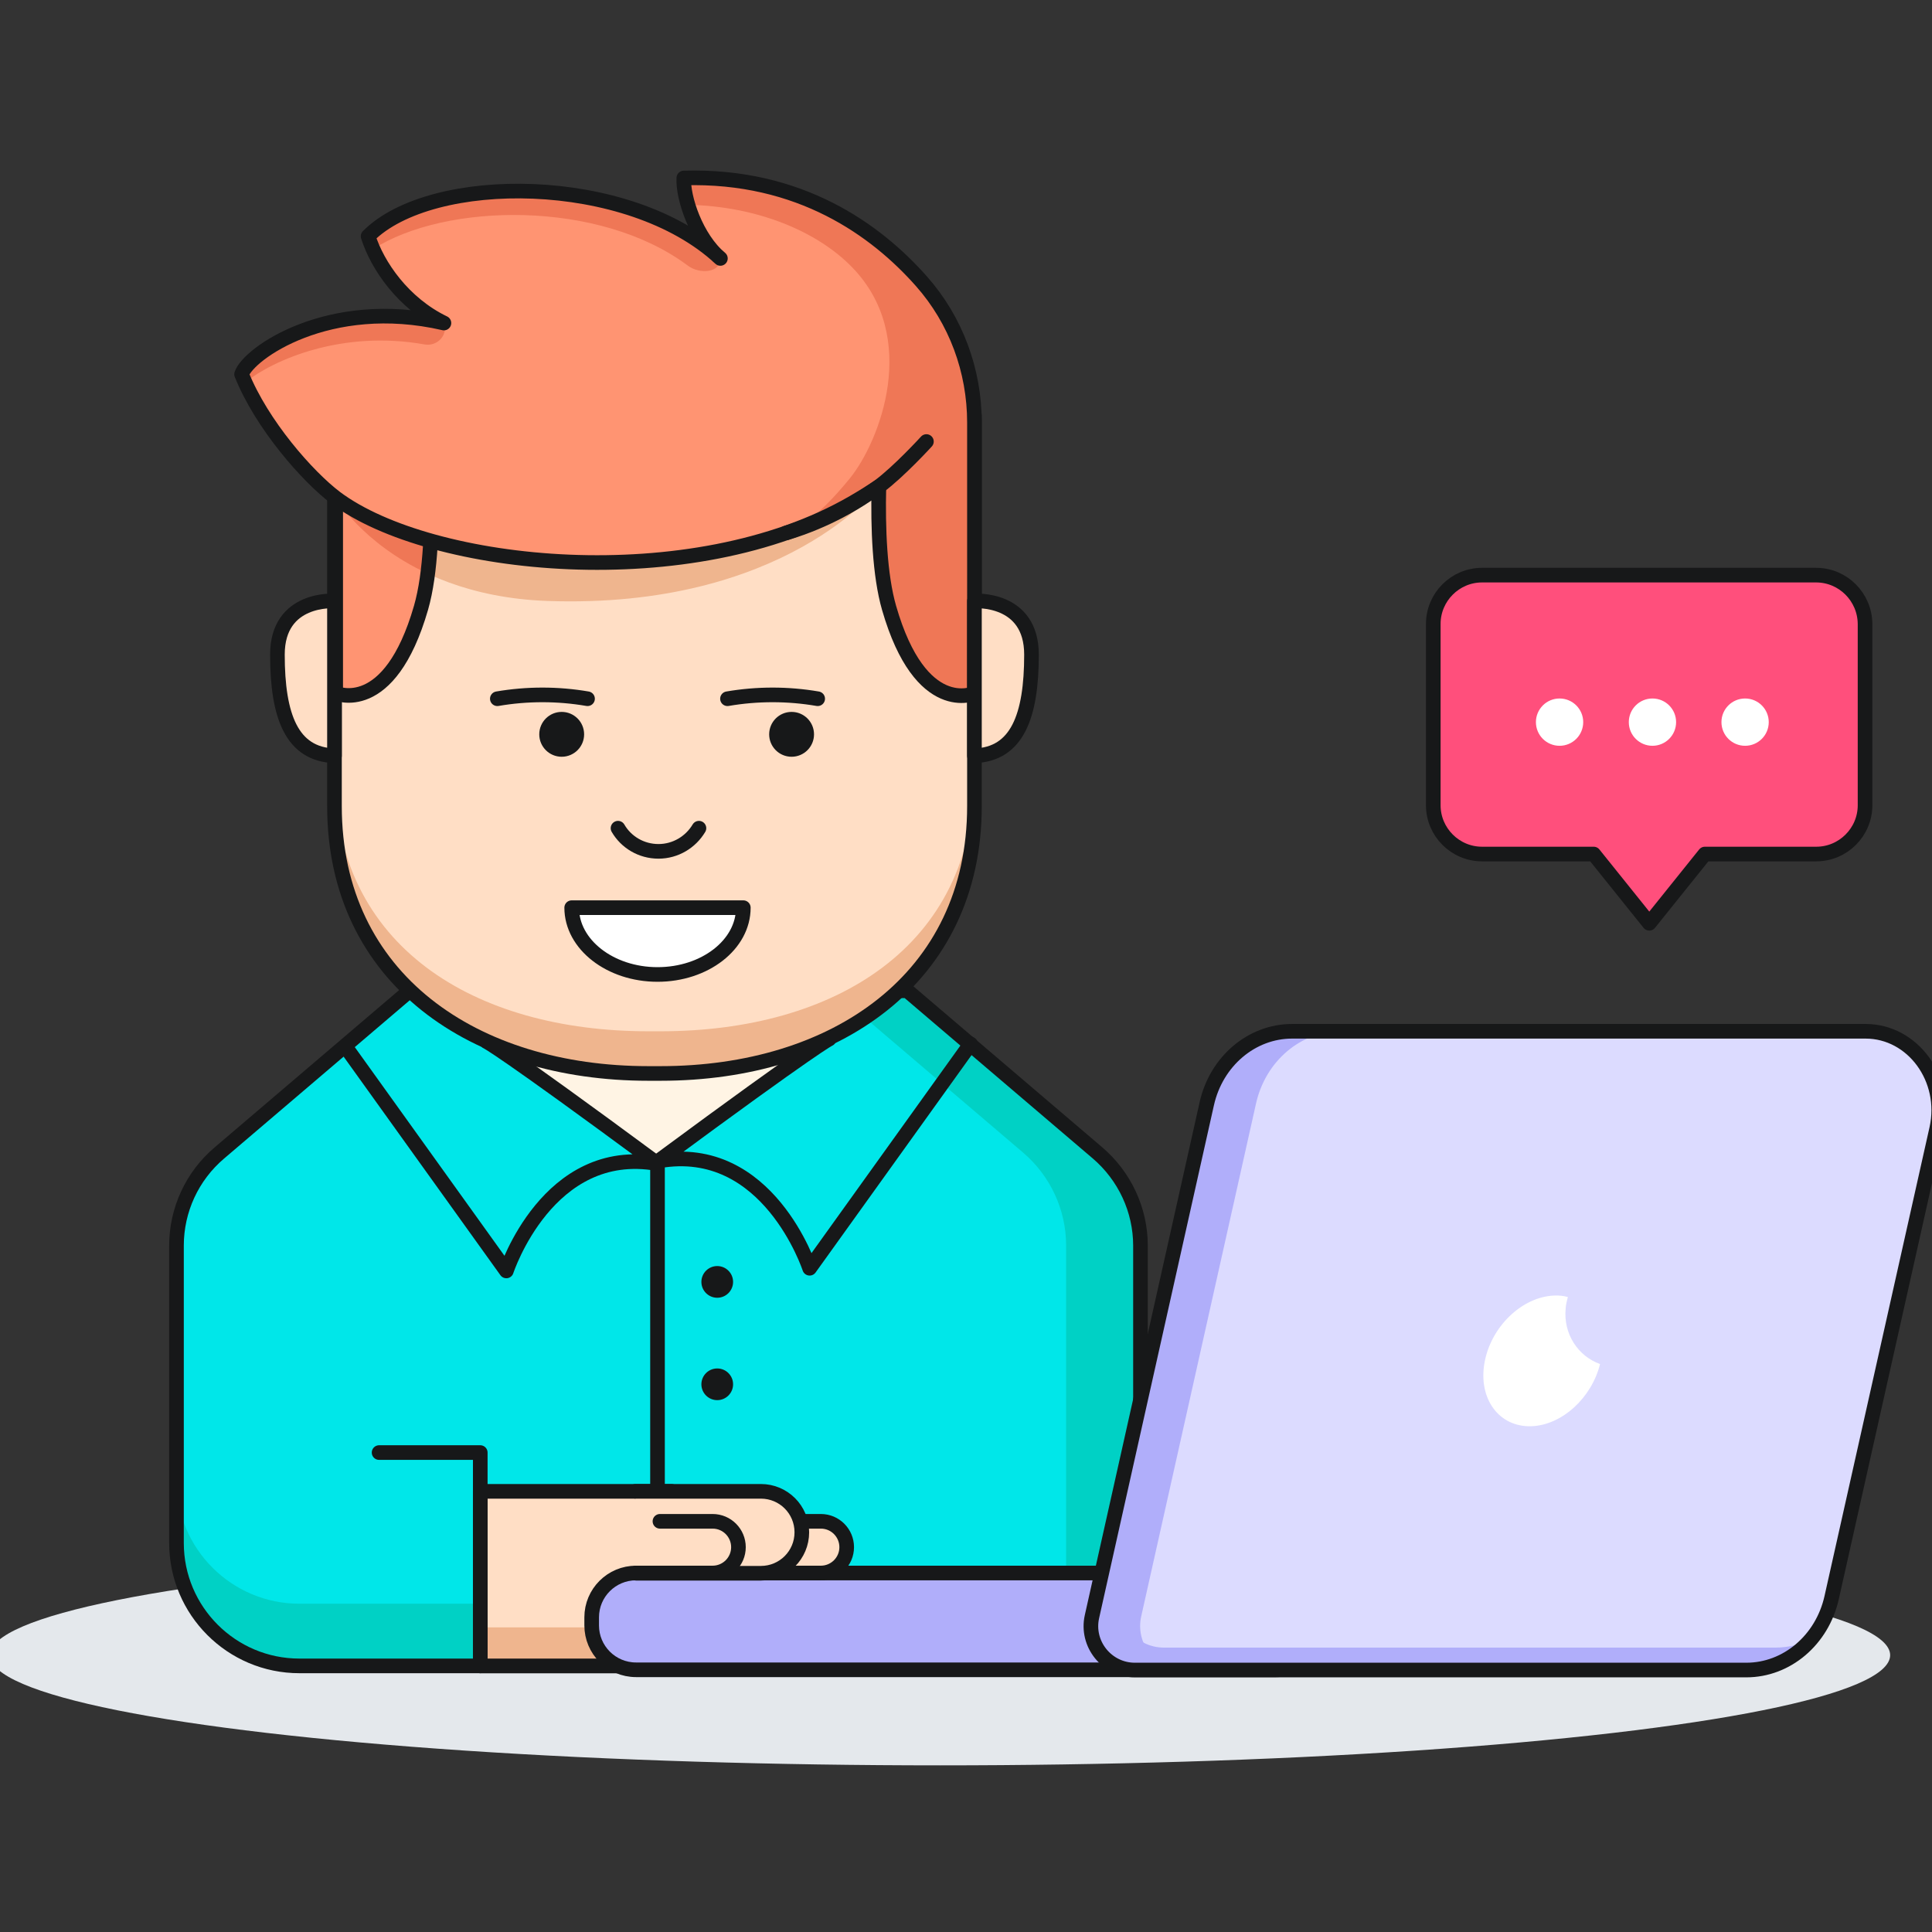 <?xml version="1.0" encoding="UTF-8" standalone="no"?>
<!-- Created with Inkscape (http://www.inkscape.org/) -->

<svg
   width="210mm"
   height="210mm"
   viewBox="0 0 210 210"
   version="1.1"
   id="svg5"
   xml:space="preserve"
   xmlns="http://www.w3.org/2000/svg"
   xmlns:svg="http://www.w3.org/2000/svg"><rect x="0" y="0" width="210" height="210" fill="#333333" stroke="none"/><defs
     id="defs2" /><g
     id="layer1"><g
       id="g279"
       transform="matrix(0.265,0,0,0.265,-34.267,-28.805)"><ellipse
         class="st1"
         cx="514.9"
         cy="787.6"
         rx="389.7"
         ry="45.2"
         id="ellipse2141" /><path
         class="st3"
         d="M 597,792 H 252.1 c -27.8,0 -50.4,-22.6 -50.4,-50.4 v -122 c 0,-14.6 6.4,-28.5 17.6,-38 l 78,-66.5 h 204.2 l 78,66.5 c 11.1,9.5 17.6,23.4 17.6,38 V 792 Z"
         id="path2461" /><path
         class="st4"
         d="M 597,792 H 252.1 c -27.8,0 -50.4,-22.6 -50.4,-50.4 v -122 c 0,-14.6 6.4,-28.5 17.6,-38 l 78,-66.5 h 204.2 l 78,66.5 c 11.1,9.5 17.6,23.4 17.6,38 V 792 Z"
         id="path2463" /><path
         class="st5"
         d="m 201.7,716.1 v 25.5 c 0,27.8 22.6,50.4 50.4,50.4 H 597 V 766.5 H 252.1 c -27.8,0 -50.4,-22.6 -50.4,-50.4 z"
         id="path2465" /><path
         class="st5"
         d="M 579.4,581.5 501.4,515 H 471 l 78,66.5 c 11.1,9.5 17.6,23.4 17.6,38 V 792 H 597 V 619.6 c 0,-14.7 -6.4,-28.6 -17.6,-38.1 z"
         id="path2467" /><polygon
         class="st6"
         points="399,586 469,536 329,536 "
         id="polygon2469" /><path
         class="st7"
         d="M 597,792 H 252.1 c -27.8,0 -50.4,-22.6 -50.4,-50.4 v -122 c 0,-14.6 6.4,-28.5 17.6,-38 l 78,-66.5 h 204.2 l 78,66.5 c 11.1,9.5 17.6,23.4 17.6,38 V 792 Z"
         id="path2471" /><rect
         x="326.3"
         y="720.4"
         class="st8"
         width="78.4"
         height="71.6"
         id="rect2473" /><rect
         x="326.3"
         y="776.2"
         class="st9"
         width="78.4"
         height="15.8"
         id="rect2475" /><rect
         x="326.3"
         y="720.4"
         class="st7"
         width="78.4"
         height="71.6"
         id="rect2477" /><path
         class="st7"
         d="m 271,538 66,92 c 0,0 17,-52 62,-44 -65,-48 -70,-50 -70,-50"
         id="path2479" /><path
         class="st7"
         d="m 527.4,536.9 -66,92 c 0,0 -17,-52 -62,-44 65,-48 70,-50 70,-50"
         id="path2481" /><line
         class="st7"
         x1="399"
         y1="586"
         x2="399"
         y2="753.9"
         id="line2483" /><circle
         class="st10"
         cx="423.5"
         cy="634.5"
         r="6.5"
         id="circle2485" /><circle
         class="st10"
         cx="423.5"
         cy="676.5"
         r="6.5"
         id="circle2487" /><g
         id="g2507">
	<g
   id="g2493">
		<path
   class="st11"
   d="M 652.8,793.6 H 390.2 c -10.1,0 -18.2,-8.2 -18.2,-18.2 v -3.3 c 0,-10.1 8.2,-18.2 18.2,-18.2 H 671 v 21.5 c 0,10.1 -8.2,18.2 -18.2,18.2 z"
   id="path2489" />
		<path
   class="st7"
   d="M 652.8,793.6 H 390.2 c -10.1,0 -18.2,-8.2 -18.2,-18.2 v -3.3 c 0,-10.1 8.2,-18.2 18.2,-18.2 H 671 v 21.5 c 0,10.1 -8.2,18.2 -18.2,18.2 z"
   id="path2491" />
	</g>
	<path
   class="st6"
   d="M 845.6,793.7 H 594.8 c -11.5,0 -20.1,-10.7 -17.6,-21.9 l 47.1,-210.4 c 3.9,-17.4 18.4,-29.7 35,-29.7 h 235.2 c 19.4,0 33.7,19.6 29.2,39.9 L 880.6,764 c -3.9,17.4 -18.4,29.7 -35,29.7 z"
   id="path2495" />
	<path
   class="st12"
   d="M 845.6,793.7 H 594.8 c -11.5,0 -20.1,-10.7 -17.6,-21.9 l 47.1,-210.4 c 3.9,-17.4 18.4,-29.7 35,-29.7 h 235.2 c 19.4,0 33.7,19.6 29.2,39.9 L 880.6,764 c -3.9,17.4 -18.4,29.7 -35,29.7 z"
   id="path2497" />
	<path
   class="st11"
   d="M 857.6,784.5 H 606.7 c -11.5,0 -20.1,-10.7 -17.6,-21.9 l 47.1,-210.4 c 1.5,-6.6 4.5,-12.5 8.6,-17.3 -10.1,4.8 -17.8,14.4 -20.5,26.4 l -47.1,210.4 c -2.5,11.2 6,21.9 17.6,21.9 h 250.8 c 10.3,0 19.8,-4.7 26.4,-12.4 -4.4,2.1 -9.3,3.3 -14.4,3.3 z"
   id="path2499" />
	<path
   class="st11"
   d="m 597.4,771.7 47.1,-210.4 c 3.9,-17.4 18.4,-29.7 35,-29.7 h -20.2 c -16.6,0 -31.1,12.3 -35,29.7 l -47.1,210.4 c -2.5,11.2 6,21.9 17.6,21.9 H 615 c -11.5,0.1 -20.1,-10.6 -17.6,-21.9 z"
   id="path2501" />
	<path
   class="st7"
   d="M 845.6,793.7 H 594.8 c -11.5,0 -20.1,-10.7 -17.6,-21.9 l 47.1,-210.4 c 3.9,-17.4 18.4,-29.7 35,-29.7 h 235.2 c 19.4,0 33.7,19.6 29.2,39.9 L 880.6,764 c -3.9,17.4 -18.4,29.7 -35,29.7 z"
   id="path2503" />
	<path
   class="st0"
   d="m 771.5,645.4 c 0.1,-1.6 0.5,-3.2 0.9,-4.7 -1.8,-0.5 -3.7,-0.7 -5.6,-0.6 -13.2,0.5 -26,12.8 -28.6,27.6 -2.6,14.8 6,26.4 19.2,26 12.6,-0.4 24.8,-11.7 28.2,-25.5 -9.1,-3.3 -15.1,-12.4 -14.1,-22.8 z"
   id="path2505" />
</g><g
         id="g2513">
	<path
   class="st8"
   d="M 451.5,732.7 H 466 c 5.9,0 10.6,4.8 10.6,10.6 v 0 c 0,5.9 -4.8,10.6 -10.6,10.6 h -31.4"
   id="path2509" />
	<path
   class="st7"
   d="m 447,732.7 h 19 c 5.9,0 10.6,4.8 10.6,10.6 v 0 c 0,5.9 -4.8,10.6 -10.6,10.6 h -31.4"
   id="path2511" />
</g><g
         id="g2519">
	<path
   class="st8"
   d="m 390,720.4 h 51.4 c 9.3,0 16.8,7.5 16.8,16.8 v 0 c 0,9.3 -7.5,16.8 -16.8,16.8 h -51.2"
   id="path2515" />
	<path
   class="st7"
   d="m 390,720.4 h 51.4 c 9.3,0 16.8,7.5 16.8,16.8 v 0 c 0,9.3 -7.5,16.8 -16.8,16.8 h -51.2"
   id="path2517" />
</g><path
         class="st7"
         d="m 400,732.7 h 21.6 c 5.9,0 10.6,4.8 10.6,10.6 v 0 c 0,5.9 -4.8,10.6 -10.6,10.6 h -31.4"
         id="path2521" /><polyline
         class="st7"
         points="284.8,704.5 326.3,704.5 326.3,792 "
         id="polyline2523" /><g
         id="g2585">
	<g
   id="g2555">
		<path
   class="st8"
   d="m 400.3,549 h -5.1 C 324.1,549 266.5,510.4 266.5,439.3 V 279.2 H 529 V 439.3 C 529,510.4 471.4,549 400.3,549 Z"
   id="path2525" />
		<path
   class="st9"
   d="m 267,312.9 c 0,0 23.2,40 86.9,42.3 97.4,3.4 135.9,-46.9 135.9,-46.9 z"
   id="path2527" />
		<path
   class="st9"
   d="m 400.3,531.7 h -5.1 C 324.1,531.7 266.5,497.1 266.5,426 v 13.3 c 0,71.1 57.6,109.7 128.7,109.7 h 5.1 C 471.4,549 529,510.4 529,439.3 V 426 c 0,71.1 -57.6,105.7 -128.7,105.7 z"
   id="path2529" />
		<path
   class="st7"
   d="m 400.3,549 h -5.1 C 324.1,549 266.5,510.4 266.5,439.3 V 279.2 H 529 V 439.3 C 529,510.4 471.4,549 400.3,549 Z"
   id="path2531" />
		<path
   class="st13"
   d="m 302,358 c -13,45 -35,35 -35,35 V 273 h 37 c 0,0 6.3,56.2 -2,85 z"
   id="path2533" />
		<path
   class="st14"
   d="m 304.8,344 c 1.3,-10 1.6,-21.4 1.5,-31.9 l -39.3,0.8 c 0,0 10.8,18.6 37.8,31.1 z"
   id="path2535" />
		<path
   class="st7"
   d="m 302,358 c -13,45 -35,35 -35,35 V 273 h 37 c 0,0 6.3,56.2 -2,85 z"
   id="path2537" />
		<g
   id="g2553">
			<path
   class="st13"
   d="m 496.6,213.3 c -19,-17.2 -47.3,-32.7 -86.8,-31.6 -0.5,7.8 5,24.7 15,33 -37.6,-35 -118.5,-35.3 -144.5,-9.1 3.8,12.1 14.5,27.6 31.1,35.6 -47.3,-10.9 -80.3,12.6 -83,21 8.3,20.7 27.1,42 38.6,50.7 38.8,29.1 145.9,40.4 212.3,1.9 3.8,-2.2 7.3,-4.4 10.5,-6.5 -0.4,16.9 0.3,36.3 4.2,49.8 13,45 35,35 35,35 V 287 c 0,-28 -11.6,-54.9 -32.4,-73.7 z"
   id="path2539" />
			<g
   id="g2547">
				<path
   class="st14"
   d="m 424.8,214.8 v 0 c -2.4,-3.4 -8.8,-6.2 -19.1,-13.3 -41.1,-21.3 -103.2,-18.3 -125.4,4.1 0.5,1.7 1.2,3.5 2,5.3 29.6,-19.1 92.9,-20.4 129.2,6.8 4.7,3.5 13.3,3 13.3,-2.9 z"
   id="path2541" />
				<path
   class="st14"
   d="m 311.8,242.8 c 0,-0.7 -0.2,-1.2 -0.4,-1.6 -1.9,-0.4 -8.8,-1.1 -23.4,-2.8 -34.5,-0.3 -57.4,16.9 -59.6,23.9 0.4,1.1 0.9,2.2 1.4,3.3 11.6,-9.3 39.8,-21.7 73.8,-15.6 4.4,0.7 8.5,-2.7 8.2,-7.2 z"
   id="path2543" />
				<path
   class="st14"
   d="m 496.6,213.3 c -19,-17.2 -47.3,-32.7 -86.8,-31.6 -0.2,2.8 0.4,6.7 1.7,11 28.3,0.6 52.9,10.8 67.3,25.6 28,28.8 11.4,71.4 -0.9,86.6 -14.9,18.4 -23.9,21.5 -23.9,21.5 0,0 29.7,-8.5 35.7,-18.2 -5,26.2 7.4,81.7 34.1,85.7 3.2,0 5.2,-0.9 5.2,-0.9 V 287 c 0,-28 -11.6,-54.9 -32.4,-73.7 z"
   id="path2545" />
			</g>
			<path
   class="st7"
   d="m 507.2,224 c -18.5,-20.9 -49.8,-43.7 -97.4,-42.3 -0.5,7.8 5,24.7 15,33 -37.6,-35 -118.5,-35.3 -144.5,-9.1 3.8,12.1 14.5,27.6 31.1,35.6 -47.3,-10.9 -80.3,12.6 -83,21 8.3,20.7 27.1,42 38.6,50.7 38.8,29.1 145.9,40.4 212.3,1.9 3.8,-2.2 7.3,-4.4 10.5,-6.5 -0.4,16.9 0.3,36.3 4.2,49.8 13,45 35,35 35,35 V 282 c 0,-21.3 -7.6,-42 -21.8,-58 z"
   id="path2549" />
			<path
   class="st7"
   d="m 509.3,289.8 c 0,0 -11.4,12.5 -19.6,18.5 -8.5,6.2 -21,13.9 -37.9,19"
   id="path2551" />
		</g>
	</g>
	<path
   class="st7"
   d="m 333.3,395.3 c 12.2,-2.1 24.8,-2.1 37,0"
   id="path2557" />
	<circle
   class="st10"
   cx="359.7"
   cy="409.9"
   r="9.2"
   id="circle2559" />
	<path
   class="st7"
   d="m 427.7,395.3 c 12.2,-2.1 24.8,-2.1 37,0"
   id="path2561" />
	<circle
   class="st10"
   cx="454"
   cy="409.9"
   r="9.2"
   id="circle2563" />
	<path
   class="st7"
   d="m 382.8,448.4 c 3.3,5.7 9.5,9.5 16.6,9.5 7,0 13.2,-3.8 16.6,-9.5"
   id="path2565" />
	<g
   id="g2571">
		<path
   class="st0"
   d="m 434.2,481 c 0,15.2 -15.8,27.4 -35.2,27.4 -19.4,0 -35.2,-12.3 -35.2,-27.4 z"
   id="path2567" />
		<path
   class="st7"
   d="m 434.2,481 c 0,15.2 -15.8,27.4 -35.2,27.4 -19.4,0 -35.2,-12.3 -35.2,-27.4 z"
   id="path2569" />
	</g>
	<g
   id="g2577">
		<path
   class="st8"
   d="m 266.5,355.2 c 0,0 -23.4,-1.7 -23.4,22 0,25.3 5.9,40.9 23.4,41.5 z"
   id="path2573" />
		<path
   class="st7"
   d="m 266.5,355.2 c 0,0 -23.4,-1.7 -23.4,22 0,25.3 5.9,40.9 23.4,41.5 z"
   id="path2575" />
	</g>
	<g
   id="g2583">
		<path
   class="st8"
   d="m 529,355.2 c 0,0 23.4,-1.7 23.4,22 0,25.3 -5.9,40.9 -23.4,41.5 z"
   id="path2579" />
		<path
   class="st7"
   d="m 529,355.2 c 0,0 23.4,-1.7 23.4,22 0,25.3 -5.9,40.9 -23.4,41.5 z"
   id="path2581" />
	</g>
</g><g
         id="g2599">
	<path
   class="st15"
   d="m 874.2,344.6 h -137 c -11,0 -20,9 -20,20 V 439 c 0,11 9,20 20,20 H 783 l 22.8,28.4 22.8,-28.4 h 45.7 c 11,0 20,-9 20,-20 v -74.4 c -0.1,-11 -9,-20 -20.1,-20 z"
   id="path2587" />
	<path
   class="st7"
   d="m 874.2,344.6 h -137 c -11,0 -20,9 -20,20 V 439 c 0,11 9,20 20,20 H 783 l 22.8,28.4 22.8,-28.4 h 45.7 c 11,0 20,-9 20,-20 v -74.4 c -0.1,-11 -9,-20 -20.1,-20 z"
   id="path2589" />
	<g
   id="g2597">
		<circle
   class="st0"
   cx="769"
   cy="404.9"
   r="9.7"
   id="circle2591" />
		<circle
   class="st0"
   cx="845.1"
   cy="404.9"
   r="9.7"
   id="circle2593" />
		<circle
   class="st0"
   cx="807.1"
   cy="404.9"
   r="9.7"
   id="circle2595" />
	</g>
</g></g></g><style
     type="text/css"
     id="style2137">
	.st0{fill:#FFFFFF;}
	.st1{fill:#E4E8EC;}
	.st2{fill:#606060;}
	.st3{fill:#FF901B;}
	.st4{fill:#00E7E9;}
	.st5{fill:#00D1C5;}
	.st6{fill:#FFF4E4;}
	.st7{fill:none;stroke:#171819;stroke-width:6;stroke-linecap:round;stroke-linejoin:round;stroke-miterlimit:10;}
	.st8{fill:#FFDEC5;}
	.st9{fill:#EFB58E;}
	.st10{fill:#171819;}
	.st11{fill:#B0AEFA;}
	.st12{fill:#DCDBFF;}
	.st13{fill:#FF9472;}
	.st14{fill:#EF7756;}
	.st15{fill:#FF4F7C;}
</style></svg>

